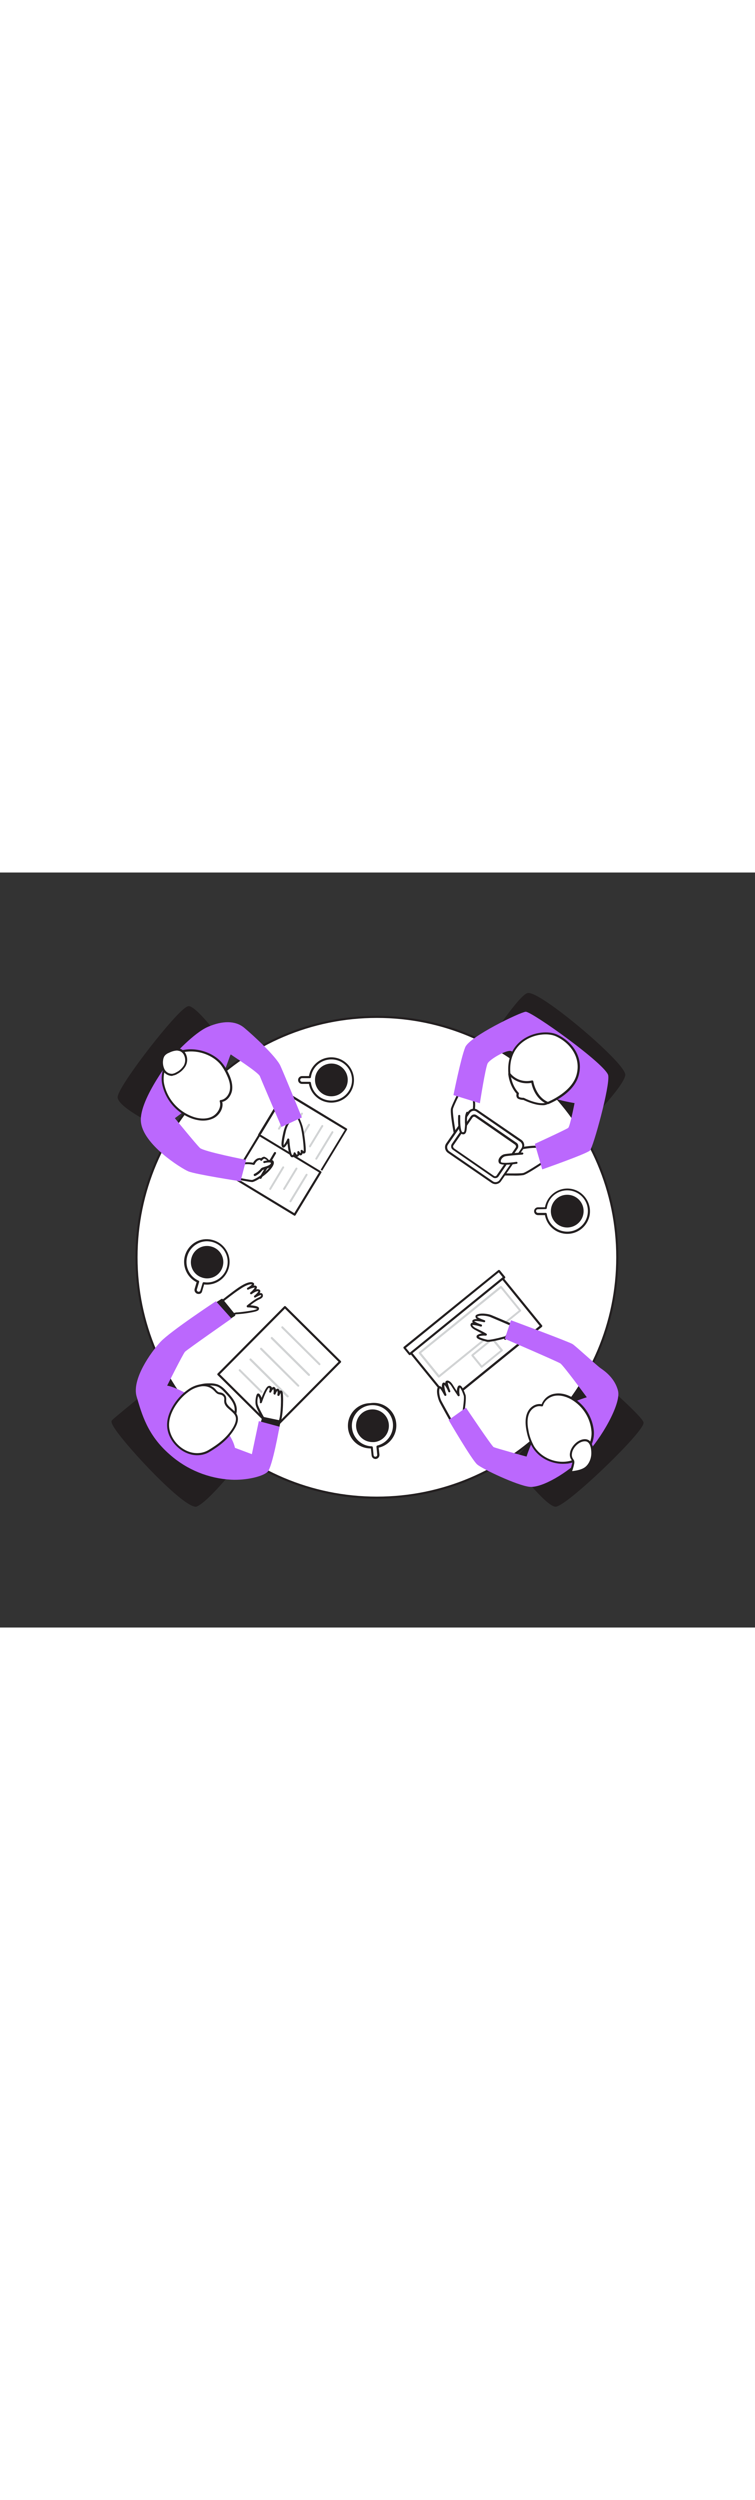 <svg version="1.1" id="Layer_1" xmlns="http://www.w3.org/2000/svg" xmlns:xlink="http://www.w3.org/1999/xlink" x="0px" y="0px" viewBox="0 0 500 500" style="width: 151px;" xml:space="preserve" data-imageid="team-presentation-7-89" imageName="Team Presentation 7" class="illustrations_image">
<rect x="0" y="0" width="500" height="500" fill="#333333" stroke="none"/>
<style type="text/css">
	.st0_team-presentation-7-89{fill:#231F20;}
	.st1_team-presentation-7-89{fill:#FFFFFF;}
	.st2_team-presentation-7-89{fill:#D1D3D4;}
	.st3_team-presentation-7-89{fill:#68E1FD;}
</style>
<g id="Chair_team-presentation-7-89">
	<path class="st0_team-presentation-7-89" d="M143.5,108c0,0-13.5-17.8-18.4-18.8S78.4,142,78.5,148.8s30,20.8,30,20.8L143.5,108z"/>
	<path class="st0_team-presentation-7-89" d="M108.6,170.3c-0.1,0-0.2,0-0.3-0.1c-3.1-1.5-30.3-14.4-30.4-21.4c-0.1-6.4,32.9-49.4,43.7-58.4&#10;&#9;&#9;c2.3-1.9,3.2-2,3.7-1.9c5.1,1,17.4,17.2,18.9,19c0.2,0.2,0.2,0.5,0.1,0.8l-35,61.7C109,170.2,108.8,170.3,108.6,170.3L108.6,170.3z&#10;&#9;&#9; M124.9,89.9c-0.1,0-0.9,0.1-3.4,2.4c-12.3,11.2-42.4,51.3-42.3,56.5s20.4,15.8,29,19.9l34.4-60.7&#10;&#9;&#9;C138.8,102.9,128.7,90.6,124.9,89.9L124.9,89.9L124.9,89.9z"/>
	<path class="st0_team-presentation-7-89" d="M386,168.4c0.7-0.3,26.6-27.1,27.2-34.1S356,77.8,349,80.8s-31.3,41.1-31.3,41.1l67.2,44.4"/>
	<path class="st0_team-presentation-7-89" d="M386,169.1c-0.3,0-0.5-0.2-0.6-0.4c-0.1-0.3,0-0.7,0.3-0.9c1.4-1.1,26.3-27,26.9-33.6&#10;&#9;&#9;c0.4-4.1-24.9-27.9-45.8-43.2c-13.6-9.9-16.8-9.8-17.4-9.6c-5.3,2.2-22.1,27-30.6,40.2l66.7,44c0.3,0.2,0.4,0.6,0.2,1&#10;&#9;&#9;c-0.2,0.3-0.6,0.4-1,0.2l-67.2-44.4c-0.3-0.2-0.4-0.6-0.2-1c0,0,0,0,0,0c1-1.6,24.5-38.3,31.6-41.4c0.9-0.4,3.4-1.5,18.8,9.7&#10;&#9;&#9;c18.7,13.6,46.9,38.9,46.4,44.4c-0.7,7.6-27.4,34.6-27.6,34.7C386.2,169,386.1,169.1,386,169.1L386,169.1z"/>
	<path class="st0_team-presentation-7-89" d="M339.9,390.6c0,0,21.6,28.2,27.9,28.8s59.4-50.2,57.6-55.1s-32.8-31.5-32.8-31.5L339.9,390.6L339.9,390.6z"/>
	<path class="st0_team-presentation-7-89" d="M367.9,420h-0.1c-6.5-0.5-26.2-26.1-28.4-29c-0.2-0.3-0.2-0.6,0-0.9l52.7-57.9c0.3-0.3,0.7-0.3,1-0.1&#10;&#9;&#9;c0,0,0,0,0,0c1.3,1.1,31.1,26.8,33,31.8c0.3,0.7,0.1,2-3,6C412.9,383.4,374.2,420,367.9,420L367.9,420z M340.9,390.6&#10;&#9;&#9;c6.2,8.1,22.2,27.6,27,28h0.1c4.5,0,36.9-29.2,51.5-46.4c5.5-6.4,5.3-7.7,5.3-7.9c-1.4-3.8-23.1-23.1-32-30.8L340.9,390.6&#10;&#9;&#9;L340.9,390.6z"/>
	<path class="st0_team-presentation-7-89" d="M122.8,324c0,0-44.8,35.8-48.1,39.2s48.2,59,55.5,56s26-26.4,26-26.4L122.8,324z"/>
	<path class="st0_team-presentation-7-89" d="M129.6,420c-8.7,0-44.9-38.7-53.5-51.6c-2.2-3.3-2.7-4.9-1.9-5.7c3.3-3.4,46.3-37.8,48.2-39.3&#10;&#9;&#9;c0.2-0.1,0.4-0.2,0.6-0.1c0.2,0.1,0.4,0.2,0.5,0.4l33.3,68.8c0.1,0.2,0.1,0.5-0.1,0.7c-0.8,1-18.9,23.6-26.3,26.6&#10;&#9;&#9;C130.2,420,129.9,420,129.6,420L129.6,420z M122.5,325.1c-5.7,4.5-44.3,35.5-47.4,38.6c-0.7,3,24,31.4,41.6,46.6&#10;&#9;&#9;c10,8.6,12.6,8.5,13.1,8.3c6.5-2.6,23.1-23,25.4-25.9L122.5,325.1z"/>
</g>
<g id="Round_Table_team-presentation-7-89">
	<circle class="st1_team-presentation-7-89" cx="249.6" cy="254.8" r="159.2"/>
	<path class="st0_team-presentation-7-89" d="M249.6,414.7c-88.2,0-159.9-71.7-159.9-159.9S161.4,94.9,249.6,94.9s159.9,71.7,159.9,159.9&#10;&#9;&#9;S337.8,414.7,249.6,414.7z M249.6,96.3c-87.4,0-158.5,71.1-158.5,158.5s71.1,158.5,158.5,158.5s158.5-71.1,158.5-158.5&#10;&#9;&#9;S337,96.3,249.6,96.3L249.6,96.3z"/>
</g>
<g id="Characters_team-presentation-7-89">
	
		<rect x="184.1" y="148.3" transform="matrix(0.518 -0.855 0.855 0.518 -50.467 254.376)" class="st1_team-presentation-7-89" width="33" height="47.4"/>
	<path class="st0_team-presentation-7-89" d="M212.2,199.1c-0.1,0-0.3,0-0.4-0.1l-40.5-24.6c-0.3-0.2-0.5-0.6-0.3-1c0,0,0,0,0,0l17.1-28.2&#10;&#9;&#9;c0.2-0.3,0.6-0.5,1-0.3c0,0,0,0,0,0l40.5,24.6c0.2,0.1,0.3,0.3,0.3,0.4c0,0.2,0,0.4-0.1,0.5l-17.1,28.2c-0.1,0.2-0.3,0.3-0.4,0.3&#10;&#9;&#9;L212.2,199.1L212.2,199.1z M172.7,173.6l39.3,23.8l16.4-27L189,146.6L172.7,173.6z"/>
	
		<rect x="168.2" y="175.9" transform="matrix(0.517 -0.856 0.856 0.517 -81.718 254.447)" class="st1_team-presentation-7-89" width="33.1" height="47.6"/>
	<path class="st0_team-presentation-7-89" d="M195.2,227.3c-0.1,0-0.3,0-0.4-0.1l-40.5-24.6c-0.2-0.1-0.3-0.3-0.3-0.4c0-0.2,0-0.4,0.1-0.5l17.1-28.2&#10;&#9;&#9;c0.1-0.2,0.3-0.3,0.4-0.3c0.2,0,0.4,0,0.5,0.1l40.5,24.6c0.2,0.1,0.3,0.3,0.3,0.4c0,0.2,0,0.4-0.1,0.5l-17.1,28.2&#10;&#9;&#9;C195.6,227.1,195.4,227.3,195.2,227.3L195.2,227.3z M155.6,201.8l39.3,23.8l16.4-27L172,174.8L155.6,201.8z"/>
	<path class="st2_team-presentation-7-89" d="M209.5,190.2c-0.1,0-0.2,0-0.4-0.1c-0.3-0.2-0.4-0.6-0.2-0.9c0,0,0,0,0,0l10.7-17.6c0.2-0.3,0.6-0.4,0.9-0.2&#10;&#9;&#9;c0.3,0.2,0.4,0.6,0.2,0.9c0,0,0,0,0,0l-10.7,17.6C210,190,209.8,190.1,209.5,190.2L209.5,190.2z"/>
	<path class="st2_team-presentation-7-89" d="M205.3,182c-0.1,0-0.2,0-0.4-0.1c-0.3-0.2-0.4-0.6-0.2-0.9c0,0,0,0,0,0l8.2-13.5c0.2-0.3,0.6-0.4,0.9-0.2&#10;&#9;&#9;s0.4,0.6,0.2,0.9l-8.2,13.5C205.7,181.9,205.5,182,205.3,182L205.3,182z"/>
	<path class="st2_team-presentation-7-89" d="M196.1,182c-0.1,0-0.2,0-0.4-0.1c-0.3-0.2-0.4-0.6-0.2-0.9c0,0,0,0,0,0l8.6-14.3c0.2-0.3,0.6-0.4,0.9-0.2&#10;&#9;&#9;c0.3,0.2,0.4,0.6,0.2,0.9c0,0,0,0,0,0l-8.6,14.3C196.5,181.9,196.3,182,196.1,182L196.1,182z"/>
	<path class="st2_team-presentation-7-89" d="M189.3,177.9c-0.1,0-0.2,0-0.4-0.1c-0.3-0.2-0.4-0.6-0.2-0.9c0,0,0,0,0,0l4.3-7.1c0.2-0.3,0.6-0.4,0.9-0.2&#10;&#9;&#9;s0.4,0.6,0.2,0.9l-4.3,7.1C189.8,177.8,189.6,177.9,189.3,177.9L189.3,177.9z"/>
	<path class="st2_team-presentation-7-89" d="M196.3,166.5c-0.1,0-0.2,0-0.4-0.1c-0.3-0.2-0.4-0.6-0.2-0.9c0,0,0,0,0,0l3.7-6.2c0.2-0.3,0.6-0.4,0.9-0.2&#10;&#9;&#9;c0.3,0.2,0.4,0.6,0.2,0.9c0,0,0,0,0,0l-3.7,6.2C196.7,166.3,196.5,166.5,196.3,166.5L196.3,166.5z"/>
	<path class="st2_team-presentation-7-89" d="M184.8,170.3c-0.1,0-0.2,0-0.4-0.1c-0.3-0.2-0.4-0.6-0.2-0.9c0,0,0,0,0,0l8.5-14c0.2-0.3,0.6-0.4,0.9-0.2&#10;&#9;&#9;c0.3,0.2,0.4,0.6,0.2,0.9c0,0,0,0,0,0l-8.5,14C185.2,170.1,185,170.3,184.8,170.3L184.8,170.3z"/>
	<path class="st2_team-presentation-7-89" d="M192.4,218.4c-0.1,0-0.2,0-0.4-0.1c-0.3-0.2-0.4-0.6-0.2-0.9c0,0,0,0,0,0l10.7-17.6c0.2-0.3,0.6-0.4,0.9-0.2&#10;&#9;&#9;c0.3,0.2,0.4,0.6,0.2,0.9c0,0,0,0,0,0L193,218C192.9,218.2,192.7,218.3,192.4,218.4L192.4,218.4z"/>
	<path class="st2_team-presentation-7-89" d="M188.2,210.2c-0.1,0-0.2,0-0.4-0.1c-0.3-0.2-0.4-0.6-0.2-0.9c0,0,0,0,0,0l8.2-13.5c0.2-0.3,0.6-0.4,0.9-0.2&#10;&#9;&#9;c0.3,0.2,0.4,0.6,0.2,0.9c0,0,0,0,0,0l-8.2,13.5C188.6,210.1,188.4,210.2,188.2,210.2L188.2,210.2z"/>
	<path class="st2_team-presentation-7-89" d="M179,210.2c-0.1,0-0.2,0-0.4-0.1c-0.3-0.2-0.4-0.6-0.2-0.9c0,0,0,0,0,0l8.6-14.3c0.2-0.3,0.6-0.4,0.9-0.2&#10;&#9;&#9;c0.3,0.2,0.4,0.6,0.2,0.9c0,0,0,0,0,0l-8.6,14.3C179.4,210.1,179.2,210.2,179,210.2L179,210.2z"/>
	
		<rect x="260.6" y="288.6" transform="matrix(0.776 -0.63 0.63 0.776 -116.352 254.787)" class="st1_team-presentation-7-89" width="80.6" height="5.5"/>
	<path class="st0_team-presentation-7-89" d="M271.3,319.6L271.3,319.6c-0.3,0-0.4-0.1-0.5-0.2l-3.5-4.3c-0.2-0.3-0.2-0.8,0.1-1c0,0,0,0,0,0l62.6-50.8&#10;&#9;&#9;c0.3-0.2,0.7-0.2,1,0.1c0,0,0,0,0,0l3.5,4.3c0.1,0.1,0.2,0.3,0.1,0.5c0,0.2-0.1,0.4-0.2,0.5l-62.6,50.8&#10;&#9;&#9;C271.6,319.6,271.5,319.6,271.3,319.6L271.3,319.6z M268.8,314.8l2.6,3.2l61.5-50l-2.6-3.2L268.8,314.8z"/>
	
		<rect x="276.2" y="289" transform="matrix(0.776 -0.63 0.63 0.776 -124.355 267.893)" class="st1_team-presentation-7-89" width="78.2" height="40.4"/>
	<path class="st0_team-presentation-7-89" d="M297.7,350.3L297.7,350.3c-0.3,0-0.4-0.1-0.5-0.2l-25.5-31.4c-0.2-0.3-0.2-0.8,0.1-1c0,0,0,0,0,0l60.7-49.3&#10;&#9;&#9;c0.3-0.2,0.8-0.2,1,0.1c0,0,0,0,0,0l25.5,31.4c0.1,0.1,0.2,0.3,0.1,0.5c0,0.2-0.1,0.4-0.2,0.5l-60.7,49.3&#10;&#9;&#9;C298.1,350.2,297.9,350.3,297.7,350.3L297.7,350.3z M273.2,318.3l24.6,30.3l59.6-48.4l-24.6-30.3L273.2,318.3z"/>
	<path class="st2_team-presentation-7-89" d="M290.6,334.5c-0.2,0-0.4-0.1-0.5-0.2l-12.7-15.7c-0.1-0.1-0.2-0.3-0.1-0.5c0-0.2,0.1-0.3,0.2-0.5l53.8-43.7&#10;&#9;&#9;c0.1-0.1,0.3-0.2,0.5-0.1c0.2,0,0.3,0.1,0.5,0.2l12.7,15.7c0.2,0.3,0.2,0.7-0.1,0.9l-53.8,43.7&#10;&#9;&#9;C290.9,334.4,290.8,334.5,290.6,334.5L290.6,334.5z M278.9,318.2l11.9,14.6l52.8-42.8l-11.9-14.6L278.9,318.2L278.9,318.2z"/>
	<path class="st2_team-presentation-7-89" d="M319,328c-0.2,0-0.4-0.1-0.5-0.2l-6.2-7.6c-0.1-0.1-0.2-0.3-0.1-0.5c0-0.2,0.1-0.3,0.2-0.5l13.4-10.9&#10;&#9;&#9;c0.3-0.2,0.7-0.2,0.9,0.1l6.2,7.6c0.2,0.3,0.2,0.7-0.1,0.9l-13.4,10.9C319.3,327.9,319.1,328,319,328L319,328z M313.7,319.8&#10;&#9;&#9;l5.4,6.6l12.3-10l-5.4-6.6L313.7,319.8z"/>
	<path class="st1_team-presentation-7-89" d="M306.6,358.7c0,0,1.8-10.3,1-12.5s-2.5-6.9-3.7-5.6s-0.4,5.5-0.4,5.5s-2.1-3.1-4.1-6.3s-3.8-3.2-3.9-2.1&#10;&#9;&#9;s1.7,5.7,1.7,5.7s-2.7-6.4-3.7-4.8s1,7.2,1,7.2s-3-6.9-4.1-4.5s0.2,7.2,1.1,8.9s7.9,14.4,7.9,14.4l8.2-6.4"/>
	<path class="st0_team-presentation-7-89" d="M299.5,365.3h-0.1c-0.2,0-0.4-0.2-0.5-0.4c-0.3-0.5-7.1-12.7-7.9-14.4s-2.4-6.9-1.1-9.5&#10;&#9;&#9;c0.2-0.5,0.7-0.9,1.2-0.9c0.6,0.1,1.2,0.5,1.6,1c-0.2-1-0.1-1.9,0.3-2.8c0.2-0.4,0.6-0.6,1.1-0.5c0.3,0,0.6,0.2,0.8,0.4&#10;&#9;&#9;c0-0.1,0-0.3,0-0.4c0-0.6,0.4-1.1,1-1.3c1.2-0.3,2.8,0.8,4.1,3c0.9,1.5,1.8,2.9,2.6,4c-0.1-1.2,0.2-2.4,0.8-3.4&#10;&#9;&#9;c0.3-0.3,0.7-0.5,1.2-0.4c0.5,0.1,1.6,0.3,3.7,6.3c0.6,1.9-0.3,8.6-0.8,11.5c0.4-0.1,0.8,0.2,0.8,0.5c0.1,0.3,0,0.5-0.2,0.7&#10;&#9;&#9;l-8.2,6.4C299.7,365.2,299.6,365.3,299.5,365.3L299.5,365.3z M291.2,341.6L291.2,341.6c-0.9,2,0.1,6.5,1.1,8.3&#10;&#9;&#9;c0.7,1.4,6,10.9,7.5,13.6l6.2-4.9c0,0,0-0.1,0-0.1c0.7-3.9,1.6-10.7,1.1-12.1c-1.4-4.1-2.3-5.1-2.5-5.3c-0.6,0.8-0.5,3.3-0.2,4.9&#10;&#9;&#9;c0.1,0.3-0.1,0.6-0.4,0.8c-0.3,0.1-0.7,0-0.8-0.2c0,0-2.1-3.1-4.1-6.3c-1.4-2.3-2.5-2.5-2.6-2.4c0.4,1.9,1,3.7,1.7,5.4&#10;&#9;&#9;c0.1,0.4,0,0.8-0.4,0.9c-0.4,0.1-0.8,0-0.9-0.4c-0.6-1.6-1.5-3.1-2.5-4.5c-0.4,1,0.3,4,1.2,6.4c0.1,0.4-0.1,0.8-0.5,0.9&#10;&#9;&#9;c-0.3,0.1-0.6-0.1-0.8-0.3C293,343.9,291.8,341.8,291.2,341.6L291.2,341.6z"/>
	<path class="st1_team-presentation-7-89" d="M334.7,307.8c0,0-10.1,2.8-12.3,2.3s-7.1-1.8-6-3.1s5.5-1,5.5-1s-3.3-1.8-6.7-3.4s-3.5-3.5-2.5-3.7&#10;&#9;&#9;s5.9,1.2,5.9,1.2s-6.6-2-5.1-3.2s7.2,0.3,7.2,0.3s-7.1-2.3-4.9-3.7s7.2-0.5,9,0.2s15.1,6.4,15.1,6.4l-5.5,8.8"/>
	<path class="st0_team-presentation-7-89" d="M323.1,310.8c-0.3,0-0.6,0-0.9-0.1c-6.1-1.5-6.5-2.5-6.6-3c-0.1-0.4,0-0.9,0.3-1.2c0.9-0.7,2.1-1.2,3.3-1.2&#10;&#9;&#9;c-1.2-0.6-2.7-1.4-4.2-2.2c-2.3-1.1-3.6-2.6-3.4-3.8c0.1-0.6,0.6-1.1,1.2-1.2c0.1,0,0.3,0,0.4,0c-0.2-0.2-0.4-0.5-0.4-0.7&#10;&#9;&#9;c-0.1-0.4,0.1-0.9,0.4-1.1c0.8-0.5,1.8-0.7,2.8-0.6c-0.6-0.3-1-0.8-1.1-1.5c-0.1-0.6,0.2-1.1,0.7-1.3c2.5-1.5,7.8-0.6,9.6,0.1&#10;&#9;&#9;s14.6,6.2,15.1,6.4c0.3,0.2,0.5,0.6,0.4,0.9c0,0,0,0.1,0,0.1l-5.5,8.8c-0.2,0.3-0.6,0.4-1,0.2c0,0,0,0,0,0&#10;&#9;&#9;c-0.2-0.1-0.4-0.4-0.3-0.7C331.1,309.5,325.6,310.8,323.1,310.8L323.1,310.8z M317,307.4c0.2,0.2,1.3,1,5.6,2&#10;&#9;&#9;c1.5,0.4,8.1-1.2,11.9-2.3h0.1l4.2-6.7c-2.8-1.2-12.8-5.5-14.3-6.1c-1.9-0.7-6.5-1.4-8.4-0.2c0,0-0.1,0.1-0.1,0.1&#10;&#9;&#9;c0.2,0.4,2.5,1.5,4.9,2.3c0.4,0.1,0.5,0.5,0.4,0.9c-0.1,0.3-0.5,0.5-0.8,0.4c-2.5-0.6-5.5-1-6.5-0.6c1.5,0.9,3.1,1.6,4.7,2.1&#10;&#9;&#9;c0.4,0.1,0.6,0.5,0.5,0.9c-0.1,0.4-0.5,0.6-0.9,0.5c-1.8-0.6-3.7-1-5.5-1.1c0,0.1,0.3,1.2,2.6,2.3c3.4,1.6,6.7,3.4,6.7,3.5&#10;&#9;&#9;c0.3,0.2,0.4,0.5,0.3,0.8c-0.1,0.3-0.4,0.5-0.7,0.5C320.3,306.6,317.8,306.7,317,307.4L317,307.4z"/>
	<path class="st3_team-presentation-7-89 targetColor" d="M355,371.8c-2.5,4.8-4.6,9.8-6.3,15c0,0-20.5-5.6-21.8-6.3s-18.3-26.1-18.3-26.1l-11.5,8.2&#10;&#9;&#9;c0,0,15.3,26.3,18.9,29.4s26.3,13.8,34.5,14.8s25.3-9.1,36.5-20.4s24.4-34.6,22.3-43.1s-8.9-13.2-11.5-15s-16.3-14.5-18.6-16&#10;&#9;&#9;s-40.8-15.8-40.8-15.8l-4.1,12.3c0,0,34.8,15,36.8,16.3s17.5,22.4,17.5,22.4s-12.1,3.7-18,7.9S355,371.8,355,371.8L355,371.8z" style="fill: rgb(187, 104, 253);"/>
	<path class="st1_team-presentation-7-89" d="M392.5,370.1c-0.7-8.9-5.7-17-13.4-21.6c-3.4-2-7.4-3.3-11.4-2.7s-7.6,3.3-8.7,7.1c-2.1-0.6-4.5-0.2-6.2,1.2&#10;&#9;&#9;c-4.7,3.5-4.5,10.4-3.5,15.5c0.7,3.7,1.9,7.2,3.7,10.4c4.5,7.7,14,11.8,22.8,10.6C385.6,389.4,393.2,379.9,392.5,370.1L392.5,370.1&#10;&#9;&#9;z"/>
	<path class="st0_team-presentation-7-89" d="M372.8,391.6c-8.2,0-16.3-4.3-20.3-11.2c-1.9-3.3-3.1-6.9-3.8-10.6c-1.1-5.4-1.3-12.5,3.8-16.2&#10;&#9;&#9;c1.8-1.3,4-1.9,6.2-1.5c1.5-3.8,4.9-6.5,9-7c4.7-0.7,9,1.1,11.8,2.8c7.9,4.7,13,13,13.8,22.1l0,0c0.7,10.2-7.2,20-17.2,21.4&#10;&#9;&#9;C374.9,391.5,373.8,391.6,372.8,391.6L372.8,391.6z M357.2,353.4c-1.4,0-2.8,0.5-4,1.4c-4.5,3.3-4.2,9.9-3.2,14.8&#10;&#9;&#9;c0.6,3.6,1.9,7,3.6,10.2c4.3,7.2,13.3,11.5,22.1,10.2c9.4-1.3,16.7-10.4,16-19.9l0,0c-0.7-8.7-5.6-16.5-13.1-21&#10;&#9;&#9;c-2.6-1.5-6.6-3.2-10.9-2.6c-3.9,0.6-7.2,3.3-8.1,6.6c-0.1,0.2-0.2,0.3-0.4,0.4c-0.2,0.1-0.4,0.1-0.6,0&#10;&#9;&#9;C358.3,353.5,357.7,353.4,357.2,353.4L357.2,353.4z"/>
	<path class="st1_team-presentation-7-89" d="M378.1,384.4c-0.2,1.2-0.1,2.5,0.5,3.7c0.4,0.5,0.7,1.1,1,1.7c0.1,0.6,0.1,1.2-0.1,1.7c-0.3,1.5-0.8,3-1.3,4.5&#10;&#9;&#9;c-0.1,0.2-0.1,0.4-0.1,0.6c0.1,0.4,0.7,0.4,1.2,0.4c2.9-0.4,6-0.9,8.3-2.7c3-2.2,4.5-6.3,4.6-9.9c0-3-0.7-8.1-4.4-8.5&#10;&#9;&#9;C383.5,375.6,378.8,380.3,378.1,384.4L378.1,384.4z"/>
	<path class="st0_team-presentation-7-89" d="M379,397.8c-0.6,0.1-1.2-0.3-1.5-0.9c-0.1-0.4-0.1-0.8,0.1-1.1c0.5-1.4,0.9-2.9,1.3-4.4&#10;&#9;&#9;c0.1-0.5,0.2-0.9,0.1-1.4c-0.1-0.3-0.3-0.7-0.5-1c-0.1-0.2-0.3-0.4-0.4-0.6c-0.7-1.3-0.9-2.7-0.6-4.1c0.7-4.5,5.7-9.5,10.5-9&#10;&#9;&#9;c3.8,0.4,5.1,5,5,9.2s-2,8.3-4.9,10.5c-2.6,1.9-5.9,2.4-8.6,2.8C379.3,397.8,379.2,397.8,379,397.8L379,397.8z M378.9,396.4&#10;&#9;&#9;c0.1,0,0.3,0,0.4,0c2.7-0.4,5.7-0.9,8-2.5c2.6-1.9,4.3-5.6,4.3-9.4c0-0.8,0-7.4-3.8-7.8c-4.1-0.4-8.5,4.1-9,7.9l0,0&#10;&#9;&#9;c-0.2,1.1-0.1,2.2,0.4,3.2c0.1,0.2,0.2,0.3,0.3,0.5c0.3,0.4,0.6,0.9,0.8,1.4c0.1,0.7,0.1,1.4-0.1,2.1&#10;&#9;&#9;C379.9,393.3,379.5,394.8,378.9,396.4C378.9,396.4,378.9,396.4,378.9,396.4L378.9,396.4z M378.1,384.4L378.1,384.4z"/>
	<path class="st1_team-presentation-7-89" d="M359.9,191.8c0,0-10.9,7.3-13.3,7.9s-15,0.2-15,0.2l11.9-16.9c0,0,8.4-1.8,12.7-1.3S359.9,191.8,359.9,191.8&#10;&#9;&#9;L359.9,191.8z"/>
	<path class="st0_team-presentation-7-89" d="M339.9,200.7c-3.9,0-8-0.1-8.3-0.1c-0.3,0-0.5-0.2-0.6-0.4c-0.1-0.2-0.1-0.5,0-0.7l11.9-16.9&#10;&#9;&#9;c0.1-0.1,0.3-0.2,0.4-0.3c0.4-0.1,8.5-1.8,12.9-1.3c5,0.5,4.3,10.4,4.2,10.9c0,0.2-0.1,0.4-0.3,0.5c-1.1,0.8-11,7.4-13.5,8&#10;&#9;&#9;C344.5,200.7,342.2,200.8,339.9,200.7L339.9,200.7z M333,199.2c4.1,0.1,11.8,0.2,13.5-0.2s9.6-5.5,12.8-7.6c0.1-2.7-0.1-8.7-3-9&#10;&#9;&#9;c-3.8-0.4-10.8,0.9-12.2,1.2L333,199.2L333,199.2z M359.9,191.8L359.9,191.8z"/>
	<path class="st1_team-presentation-7-89" d="M313.6,150.1c0.4,1.9,0.5,3.9,0.3,5.8c-0.3,1.9,1.1,8.8,1.1,8.8l-13.3,11.1c0,0-3.3-16.7-2.5-19.6&#10;&#9;&#9;s5.6-12.1,5.6-12.1L313.6,150.1z"/>
	<path class="st0_team-presentation-7-89" d="M301.8,176.5c-0.1,0-0.2,0-0.2,0c-0.2-0.1-0.4-0.3-0.5-0.5c-0.3-1.7-3.3-17-2.4-19.9s5.5-11.9,5.6-12.3&#10;&#9;&#9;c0.1-0.2,0.3-0.3,0.5-0.4c0.2,0,0.4,0,0.6,0.1l8.7,6c0.1,0.1,0.2,0.2,0.2,0.3c0.4,2.1,0.5,4.2,0.3,6.2c-0.2,1.5,0.7,6.7,1.1,8.6&#10;&#9;&#9;c0,0.3,0,0.5-0.2,0.7l-13.3,11C302.1,176.4,301.9,176.4,301.8,176.5L301.8,176.5z M305.2,145.1c-1.1,2.2-4.5,9-5.2,11.3&#10;&#9;&#9;c-0.5,1.9,1,11.4,2.2,18.1l12-10c-0.3-1.6-1.3-6.9-1-8.7c0.2-1.8,0.1-3.6-0.2-5.3L305.2,145.1L305.2,145.1z"/>
	<path class="st3_team-presentation-7-89 targetColor" d="M402.8,134.4c1.2,7.1-9.9,47.5-12.1,49.7s-31.6,12.5-31.6,12.5l-4.9-16.9c0,0,20.9-9.6,22.1-10.6&#10;&#9;&#9;s4.2-16.4,4.2-16.4s-18.5-2.8-25.5-8.7s-13.2-25-16.6-25.8s-13.9,5.5-15.4,8.1s-5.2,26.5-5.2,26.5l-17.5-5.4c0,0,4.9-24.6,7.8-31.7&#10;&#9;&#9;s36.2-23.1,40-23.5S401.6,127.3,402.8,134.4L402.8,134.4z" style="fill: rgb(187, 104, 253);"/>
	<path class="st1_team-presentation-7-89" d="M337.4,133.3c0,0,0.5,7.6,5.6,13c0,0-0.9,2.4,0.9,3.1c1,0.4,2,0.6,3,0.5c0,0,10.6,5.4,16,2.8&#10;&#9;&#9;s-2-24.3-11.3-24.1S337.4,133.3,337.4,133.3L337.4,133.3z"/>
	<path class="st0_team-presentation-7-89" d="M359.1,154.1c-5.2,0-11.4-3-12.5-3.5c-1.1,0-2.1-0.2-3.1-0.6c-1.6-0.6-1.7-2.4-1.4-3.5&#10;&#9;&#9;c-4.9-5.5-5.5-12.8-5.5-13.1c0-0.2,0.1-0.4,0.2-0.6c0.2-0.2,5.1-4.6,14.6-4.9c6.4-0.2,11.6,9.1,13.2,15.6c1.2,5,0.6,8.6-1.6,9.7&#10;&#9;&#9;C361.8,153.9,360.5,154.2,359.1,154.1L359.1,154.1z M346.8,149.2c0.1,0,0.2,0,0.3,0.1c0.1,0.1,10.3,5.3,15.4,2.8&#10;&#9;&#9;c1.5-0.8,1.9-4,0.8-8.1c-1.7-7-6.7-14.6-11.7-14.6h-0.1c-7.8,0.2-12.3,3.4-13.4,4.3c0.2,1.5,1.1,7.7,5.4,12.2&#10;&#9;&#9;c0.2,0.2,0.2,0.5,0.1,0.7c0,0.1-0.6,1.8,0.5,2.2C344.9,149.1,345.8,149.2,346.8,149.2L346.8,149.2L346.8,149.2z"/>
	<path class="st1_team-presentation-7-89" d="M337.4,133.3c3.6,4.5,9.5,6.5,15.1,5.1c0,0,1.5,10.6,10.3,14.3c0,0,16.4-6.3,19.7-18.4s-4.7-22.2-14.1-26.4&#10;&#9;&#9;S335.2,109.2,337.4,133.3L337.4,133.3z"/>
	<path class="st0_team-presentation-7-89" d="M362.8,153.4c-0.1,0-0.2,0-0.3,0c-7.9-3.3-10.1-11.5-10.6-14.1c-5.7,1.1-11.5-1-15.1-5.5&#10;&#9;&#9;c-0.1-0.1-0.1-0.2-0.1-0.4c-1.1-12.4,4.5-19.2,9.4-22.7c7.6-5.4,17.3-5.8,22.6-3.5c9.5,4.2,18.1,14.5,14.5,27.3&#10;&#9;&#9;c-3.4,12.4-19.5,18.6-20.1,18.9C363,153.4,362.9,153.4,362.8,153.4L362.8,153.4z M352.5,137.7c0.4,0,0.6,0.3,0.7,0.6&#10;&#9;&#9;c0,0.1,1.5,10,9.6,13.6c2.1-0.9,16-7,19-17.9c3.3-11.9-4.8-21.6-13.8-25.6c-5-2.2-14.3-1.6-21.2,3.4c-4.6,3.3-9.8,9.6-8.8,21.2&#10;&#9;&#9;c3.4,4.2,9,6,14.3,4.7L352.5,137.7z"/>
	<path class="st1_team-presentation-7-89" d="M295.5,180.7l15.7-22.8c0.9-1.3,2.6-1.6,3.8-0.7l30.7,21.1c1.3,0.9,1.6,2.6,0.7,3.8l-15.7,22.8&#10;&#9;&#9;c-0.9,1.3-2.6,1.6-3.8,0.7l-30.7-21.1C295,183.6,294.7,181.9,295.5,180.7z"/>
	<path class="st0_team-presentation-7-89" d="M328.2,206.4c-0.9,0-1.8-0.3-2.6-0.8l-28.9-19.9c-2.1-1.4-2.6-4.3-1.2-6.3l14.5-21c1.4-2.1,4.3-2.6,6.3-1.2&#10;&#9;&#9;l28.9,19.8c2.1,1.4,2.6,4.2,1.2,6.3c0,0,0,0,0,0l-14.5,21C331.1,205.6,329.7,206.3,328.2,206.4L328.2,206.4z M313.8,157.8&#10;&#9;&#9;c-1,0-2,0.5-2.6,1.4l-14.5,21c-1,1.4-0.6,3.4,0.8,4.4l28.9,19.9c1.4,1,3.4,0.6,4.4-0.8l14.5-21c1-1.4,0.6-3.4-0.8-4.4l-28.9-19.9&#10;&#9;&#9;C315,158,314.4,157.8,313.8,157.8z"/>
	<path class="st1_team-presentation-7-89" d="M299.4,180.7l13.3-19.3c0.5-0.7,1.4-0.8,2-0.4l27.5,18.9c0.7,0.5,0.8,1.4,0.4,2l-13.3,19.3&#10;&#9;&#9;c-0.5,0.7-1.4,0.8-2,0.4l-27.5-18.9C299.1,182.3,298.9,181.4,299.4,180.7z"/>
	<path class="st0_team-presentation-7-89" d="M327.9,202.4c-0.6,0-1.1-0.2-1.5-0.5l-26.5-18.3c-0.6-0.4-1-1-1.1-1.8c-0.1-0.7,0-1.4,0.4-2l12.6-18.4&#10;&#9;&#9;c0.9-1.2,2.5-1.6,3.8-0.7l0,0l26.5,18.3c0.6,0.4,1,1,1.1,1.8c0.1,0.7,0,1.4-0.4,2l-12.6,18.4C329.7,202,328.8,202.4,327.9,202.4z&#10;&#9;&#9; M314,161.7c-0.4,0-0.8,0.2-1.1,0.6l-12.6,18.4c-0.2,0.3-0.3,0.7-0.2,1c0.1,0.3,0.3,0.7,0.5,0.9l26.5,18.3c0.6,0.4,1.4,0.3,1.8-0.3&#10;&#9;&#9;c0,0,0,0,0,0l12.6-18.4c0.2-0.3,0.3-0.7,0.2-1c-0.1-0.3-0.3-0.7-0.5-0.9L314.8,162C314.5,161.8,314.3,161.8,314,161.7L314,161.7z"/>
	<path class="st1_team-presentation-7-89" d="M341.9,192.2c0,0-9.8,1.6-10.8-0.1s1-4.3,2.9-4.8s11.8-1.2,11.8-1.2"/>
	<path class="st0_team-presentation-7-89" d="M334.9,193.5c-2.1,0-3.9-0.3-4.4-1.1c-0.5-0.8-0.5-1.8-0.2-2.6c0.6-1.5,1.9-2.7,3.5-3.2&#10;&#9;&#9;c1.9-0.5,11.6-1.2,12-1.2c0.4,0,0.7,0.3,0.8,0.6s-0.3,0.7-0.6,0.8c-2.8,0.2-10.2,0.8-11.7,1.2c-1.1,0.4-2.1,1.3-2.5,2.4&#10;&#9;&#9;c-0.2,0.4-0.2,0.9,0,1.4c0.5,0.7,5.2,0.6,10.1-0.2c0.4-0.1,0.8,0.2,0.8,0.5c0.1,0.4-0.2,0.8-0.5,0.8c0,0-0.1,0-0.1,0&#10;&#9;&#9;C339.7,193.3,337.3,193.5,334.9,193.5L334.9,193.5z"/>
	<path class="st1_team-presentation-7-89" d="M304.1,161c0,0.2-0.5,10.6,1.9,11.5s2.3-1.8,2.6-4.2s-0.5-6.4,0.9-9.3"/>
	<path class="st0_team-presentation-7-89" d="M306.8,173.4c-0.3,0-0.7-0.1-1-0.2c-2.3-0.8-2.6-7-2.4-12c0-0.4,0.3-0.7,0.7-0.7l0,0c0.4,0,0.7,0.3,0.7,0.6&#10;&#9;&#9;c0,0,0,0,0,0v0.1c-0.2,6.6,0.5,10.4,1.4,10.7c0.3,0.1,0.6,0.1,0.9,0c0.5-0.3,0.6-1.5,0.7-2.6c0-0.3,0.1-0.7,0.1-1&#10;&#9;&#9;c0.1-0.9,0.1-1.8,0-2.7c0-2.2-0.1-4.8,0.9-6.8c0.2-0.4,0.6-0.5,0.9-0.3s0.5,0.6,0.3,0.9c-0.8,1.8-0.8,4.1-0.7,6.2&#10;&#9;&#9;c0,1,0,1.9-0.1,2.9c0,0.3-0.1,0.6-0.1,0.9c-0.2,1.6-0.3,3-1.3,3.7C307.5,173.3,307.2,173.4,306.8,173.4L306.8,173.4z"/>
	
		<rect x="153.6" y="302.4" transform="matrix(0.704 -0.71 0.71 0.704 -178.272 228.321)" class="st1_team-presentation-7-89" width="62.7" height="51.4"/>
	<path class="st0_team-presentation-7-89" d="M181.1,369.2c-0.2,0-0.4-0.1-0.5-0.2l-36.5-36.2c-0.1-0.1-0.2-0.3-0.2-0.5c0-0.2,0.1-0.4,0.2-0.5l44.1-44.5&#10;&#9;&#9;c0.3-0.3,0.7-0.3,1,0c0,0,0,0,0,0l36.5,36.2c0.1,0.1,0.2,0.3,0.2,0.5c0,0.2-0.1,0.4-0.2,0.5L181.6,369&#10;&#9;&#9;C181.4,369.1,181.3,369.2,181.1,369.2L181.1,369.2z M145.6,332.3l35.5,35.2l43.1-43.5l-35.5-35.2L145.6,332.3L145.6,332.3z"/>
	<path class="st2_team-presentation-7-89" d="M211.6,326.3c-0.2,0-0.3-0.1-0.5-0.2l-24.6-24.4c-0.3-0.3-0.3-0.7,0-1c0.3-0.3,0.7-0.3,0.9,0l24.6,24.4&#10;&#9;&#9;c0.3,0.3,0.3,0.7,0,1C212,326.2,211.8,326.3,211.6,326.3L211.6,326.3z"/>
	<path class="st2_team-presentation-7-89" d="M204.6,333.4c-0.2,0-0.3-0.1-0.5-0.2l-24.6-24.4c-0.3-0.3-0.3-0.7,0-1c0.2-0.3,0.7-0.3,0.9-0.1&#10;&#9;&#9;c0,0,0,0,0.1,0.1l24.6,24.4c0.3,0.3,0.3,0.7,0,1C205,333.4,204.8,333.4,204.6,333.4L204.6,333.4z"/>
	<path class="st2_team-presentation-7-89" d="M197.5,340.5c-0.2,0-0.3-0.1-0.5-0.2l-24.6-24.4c-0.3-0.3-0.3-0.7,0-1c0.3-0.3,0.7-0.3,1,0l24.6,24.5&#10;&#9;&#9;c0.3,0.3,0.3,0.7,0,1C197.9,340.5,197.7,340.5,197.5,340.5L197.5,340.5z"/>
	<path class="st2_team-presentation-7-89" d="M190.5,347.6c-0.2,0-0.3-0.1-0.5-0.2L165.4,323c-0.3-0.3-0.3-0.7,0-1s0.7-0.3,1,0l0,0l24.6,24.4&#10;&#9;&#9;c0.3,0.3,0.3,0.7,0,1C190.9,347.6,190.7,347.6,190.5,347.6L190.5,347.6z"/>
	<path class="st2_team-presentation-7-89" d="M173.2,344.6c-0.2,0-0.3-0.1-0.5-0.2l-14.4-14.3c-0.3-0.3-0.3-0.7,0-1c0.3-0.3,0.7-0.3,0.9,0l14.4,14.3&#10;&#9;&#9;c0.3,0.3,0.3,0.7,0,1C173.6,344.5,173.4,344.6,173.2,344.6L173.2,344.6z"/>
	<path class="st1_team-presentation-7-89" d="M130.6,341.1c1.9-2,5-2.2,7.8-2.2c1.8-0.1,3.7,0.1,5.5,0.6c2.4,0.9,4.2,2.8,6,4.7c2.9,3.2,6,6.7,6.2,11&#10;&#9;&#9;c0.4,5.6-4.7,10.6-10.3,11.5s-11.2-1.5-15.7-5c-2.3-1.9-4.5-4.2-5-7.1c-0.4-3,0.6-6,2.6-8.2c2-2.2,4.3-4.1,6.9-5.6"/>
	<path class="st0_team-presentation-7-89" d="M143.4,367.7c-6,0-11-3.3-13.7-5.4c-3.1-2.5-4.8-4.9-5.3-7.6c-0.4-3.2,0.6-6.4,2.7-8.8c2-2.3,4.4-4.2,7-5.8&#10;&#9;&#9;c0.3-0.2,0.8-0.2,1,0.2c0,0,0,0,0,0c0.2,0.3,0.2,0.7-0.1,1c0,0,0,0-0.1,0c-2.5,1.5-4.8,3.4-6.7,5.5c-1.9,2.1-2.8,4.9-2.4,7.7&#10;&#9;&#9;c0.4,2.3,2,4.5,4.8,6.7s8.6,5.9,15.1,4.9c5-0.8,10-5.3,9.7-10.8c-0.2-3.9-3-7.2-6.1-10.5c-1.6-1.7-3.4-3.7-5.7-4.5&#10;&#9;&#9;c-1.7-0.5-3.5-0.7-5.2-0.6c-2.8,0-5.6,0.1-7.3,2c-0.2,0.3-0.6,0.4-1,0.2c-0.3-0.2-0.4-0.6-0.2-1c0-0.1,0.1-0.1,0.2-0.2&#10;&#9;&#9;c2.1-2.2,5.4-2.4,8.3-2.4c1.9-0.1,3.9,0.1,5.7,0.7c2.6,1,4.6,3,6.3,4.9c3.2,3.5,6.2,7,6.4,11.4c0.4,6.2-5.3,11.4-10.9,12.2&#10;&#9;&#9;C145.1,367.6,144.3,367.7,143.4,367.7L143.4,367.7z"/>
	<path class="st1_team-presentation-7-89" d="M154.4,292.7c0.8-0.3,1.6-0.6,2.5-0.8c1-0.1,5.1-0.5,8.7-1.1s5.9-1.2,5.3-2.3s-6.9-1.3-6.9-1.3s5-4,6.8-4.8&#10;&#9;&#9;s2.8-1.4,2.7-2.3s-0.2-1.9-4.7,0.7c0,0,4.3-3.4,2.6-4.1s-5.1,1.9-5.1,1.9s3.9-3.3,3.2-4.2s-5.2,1.1-5.2,1.1s4.4-2.4,3.3-3.3&#10;&#9;&#9;s-4.7,0.1-9.1,3.2s-11.6,8.8-11.6,8.8L154.4,292.7L154.4,292.7z"/>
	<path class="st0_team-presentation-7-89" d="M154.4,293.4c-0.2,0-0.4-0.1-0.5-0.2l-7.7-8.5c-0.1-0.1-0.2-0.3-0.2-0.5c0-0.2,0.1-0.4,0.3-0.5&#10;&#9;&#9;c0.1-0.1,7.2-5.8,11.6-8.8c4.7-3.2,8.4-4.4,10-3.1c0.3,0.2,0.5,0.6,0.4,1c0,0.3-0.2,0.6-0.4,0.8c0.7-0.2,1.5-0.1,2,0.4&#10;&#9;&#9;c0.4,0.5,0.3,1.2-0.3,2.1c0.6-0.2,1.3-0.2,1.9,0c0.5,0.1,0.8,0.5,0.9,1c0,0.5-0.1,1.1-0.5,1.5c0.5-0.2,1-0.1,1.4,0&#10;&#9;&#9;c0.5,0.3,0.8,0.8,0.8,1.4c0.2,1.5-1.4,2.3-3.1,3c-1.8,1-3.6,2.2-5.2,3.6c2.6,0.2,5.1,0.6,5.6,1.6c0.2,0.4,0.2,0.8,0,1.2&#10;&#9;&#9;c-0.4,0.9-1.9,1.4-5.9,2.1c-3.1,0.6-6.7,0.9-8.2,1l-0.6,0c-0.8,0.1-1.5,0.4-2.3,0.7c-0.1,0-0.2,0.1-0.3,0.1L154.4,293.4z&#10;&#9;&#9; M147.7,284.3l6.8,7.6c0.7-0.3,1.5-0.5,2.2-0.6l0.6,0c1.5-0.1,5-0.5,8.1-1s4.6-1,4.9-1.4c-2.1-0.6-4.2-0.9-6.3-0.9&#10;&#9;&#9;c-0.3,0-0.5-0.2-0.6-0.5c-0.1-0.3,0-0.6,0.2-0.8c0.2-0.2,5.1-4.1,7-4.9c1.6-0.7,2.3-1.2,2.3-1.6c0-0.1,0-0.3-0.1-0.4&#10;&#9;&#9;c0,0-0.6-0.1-3.6,1.6c-0.3,0.2-0.7,0.1-0.9-0.2c-0.2-0.3-0.1-0.7,0.1-0.9c1.4-1.1,2.7-2.6,2.7-3c-1.1-0.3-3.4,1.1-4.4,1.9&#10;&#9;&#9;c-0.3,0.2-0.8,0.1-1-0.2c-0.2-0.3-0.1-0.6,0.1-0.9c1.2-0.9,2.2-2,3-3.3c-1.5,0.2-2.9,0.7-4.3,1.4c-0.3,0.2-0.8,0-0.9-0.3&#10;&#9;&#9;c-0.2-0.3,0-0.7,0.3-0.9c1.1-0.6,2.1-1.3,3-2.2c-0.8-0.4-3.6,0.1-8.2,3.3C155,278.5,149.5,282.9,147.7,284.3L147.7,284.3z"/>
	<polygon class="st0_team-presentation-7-89" points="151.8,295.2 155.2,293 147,282.9 141.6,286.4 &#9;"/>
	<path class="st0_team-presentation-7-89" d="M151.8,295.9c-0.2,0-0.3-0.1-0.5-0.2l-10.2-8.7c-0.2-0.1-0.3-0.4-0.2-0.6c0-0.2,0.1-0.4,0.3-0.5l5.4-3.5&#10;&#9;&#9;c0.3-0.2,0.7-0.1,0.9,0.1l8.2,10.1c0.2,0.3,0.2,0.7-0.1,1c0,0,0,0,0,0l-3.4,2.2C152.1,295.9,151.9,295.9,151.8,295.9L151.8,295.9z&#10;&#9;&#9; M142.7,286.5l9.1,7.8l2.3-1.5l-7.3-9L142.7,286.5L142.7,286.5z"/>
	<path class="st1_team-presentation-7-89" d="M174.2,361.1c0,0-3.8-6.5-4.2-8.9s0.4-6.4,1-6.5s2.2,3.2,1.9,5.2c0,0,3.4-9.9,5.2-10.2s1.5,1.9,1,3.1&#10;&#9;&#9;c0,0,1.6-3,2.4-2.3s0.4,3.6,0.4,3.6s1.2-3.2,2.1-2.6s0.4,3.4,0.4,3.4s1.2-3.3,1.9-1.9s0.6,15.2-1.1,19.4S174.3,361.1,174.2,361.1&#10;&#9;&#9;L174.2,361.1z"/>
	<path class="st0_team-presentation-7-89" d="M182.8,365.5c-3.4,0-8.4-3.4-9-3.8c-0.1-0.1-0.1-0.1-0.2-0.2c-0.2-0.3-3.9-6.6-4.3-9.2&#10;&#9;&#9;c-0.4-2.3,0.2-5.9,0.9-6.9c0.2-0.2,0.4-0.4,0.7-0.4c0.4,0,0.8,0.1,1,0.4c0.6,0.8,1.1,1.6,1.3,2.5c1.3-3.4,3.2-7.7,4.8-7.9&#10;&#9;&#9;c0.7-0.2,1.3,0.1,1.8,0.6c0.1,0.2,0.2,0.4,0.3,0.6c0.2-0.2,0.6-0.4,0.9-0.5c0.4-0.1,0.7,0,1,0.3c0.4,0.4,0.6,0.8,0.7,1.4&#10;&#9;&#9;c0.2-0.2,0.5-0.4,0.7-0.5c0.3-0.1,0.7-0.1,1,0.1c0.4,0.3,0.7,0.8,0.8,1.3c0.2-0.2,0.4-0.3,0.7-0.3c0.5,0,0.9,0.3,1.1,0.7&#10;&#9;&#9;c0.9,1.7,0.6,15.9-1.1,20c-0.3,0.8-1,1.5-1.9,1.7C183.6,365.5,183.2,365.6,182.8,365.5L182.8,365.5z M174.8,360.7&#10;&#9;&#9;c1.8,1.2,6.6,4,8.8,3.4c0.5-0.1,0.8-0.4,1-0.9c1.6-3.9,1.7-16,1.2-18.5c-0.3,0.5-0.5,1-0.7,1.5c-0.1,0.3-0.5,0.5-0.9,0.4&#10;&#9;&#9;c-0.4-0.1-0.6-0.5-0.5-0.8c0.2-0.9,0.2-1.7,0-2.6c-0.5,0.6-0.9,1.4-1.2,2.1c-0.1,0.4-0.5,0.6-0.9,0.4c-0.3-0.1-0.5-0.5-0.5-0.8&#10;&#9;&#9;c0.2-0.9,0.2-1.9-0.1-2.8c-0.6,0.6-1.1,1.2-1.4,2c-0.2,0.3-0.6,0.5-1,0.3c-0.3-0.2-0.4-0.5-0.3-0.9c0.3-0.6,0.4-1.4,0.2-2.1&#10;&#9;&#9;c-0.1-0.1-0.4-0.1-0.5-0.1c-0.8,0.3-2.9,4.7-4.6,9.7c-0.1,0.3-0.5,0.5-0.8,0.5c-0.4-0.1-0.6-0.4-0.5-0.8c0.1-1.4-0.3-2.8-1.1-4&#10;&#9;&#9;c-0.5,1.7-0.7,3.5-0.4,5.3C171.1,354,173.7,358.8,174.8,360.7L174.8,360.7z"/>
	<polygon class="st0_team-presentation-7-89" points="173.3,364.6 174.2,361.1 185.2,363.4 184,369.3 &#9;"/>
	<path class="st0_team-presentation-7-89" d="M184,370c-0.1,0-0.2,0-0.3-0.1l-10.7-4.7c-0.3-0.1-0.5-0.5-0.4-0.8l1-3.4c0.1-0.4,0.5-0.6,0.8-0.5l10.9,2.3&#10;&#9;&#9;c0.4,0.1,0.6,0.4,0.5,0.8c0,0,0,0,0,0l-1.2,5.9c0,0.2-0.2,0.4-0.4,0.5C184.2,370,184.1,370,184,370L184,370z M174.1,364.2l9.4,4.1&#10;&#9;&#9;l0.9-4.4l-9.6-2L174.1,364.2L174.1,364.2z"/>
	<path class="st3_team-presentation-7-89 targetColor" d="M126.3,346.6c0,0-10-5.9-15.6-6.8c0,0,10.5-21,11.8-22.4s30.8-22,30.8-22L143,283.9c0,0-30.3,20-36.7,26.9&#10;&#9;&#9;s-19.2,24.9-15.8,36.3s7,25.4,22,38.4c11.3,10,25.6,15.8,40.6,16.6c10,0.5,20.9-2.1,24.1-5.2s7.9-29.9,7.9-29.9l-13.7-3.7&#10;&#9;&#9;l-4.6,21.9l-11.2-4.2c0,0-1.5-9.3-12.7-18.5S126.3,346.6,126.3,346.6L126.3,346.6z" style="fill: rgb(187, 104, 253);"/>
	<path class="st1_team-presentation-7-89" d="M130,385.2c3,0.1,6-0.6,8.6-2.2c6.5-4,12.1-8.2,16.2-14.8c1.6-2.5,2.8-5.7,1.7-8.5c-1.4-3.5-6.4-5.1-7.3-8.7&#10;&#9;&#9;c-0.3-1.2,0.1-2.5-0.3-3.7c-0.5-1.2-1.5-2-2.8-2.3c-0.6-0.1-1.1-0.2-1.7-0.4c-1-0.6-1.9-1.4-2.6-2.3c-2.4-2.2-5.6-3.2-8.8-2.8&#10;&#9;&#9;c-3.2,0.5-6.2,1.8-8.7,3.7c-7.1,5.1-14.3,15.5-13,24.6C112.7,377,120.7,384.8,130,385.2L130,385.2z"/>
	<path class="st0_team-presentation-7-89" d="M130.7,385.9H130c-9.2-0.4-17.9-8.4-19.2-17.8c-1.3-9.3,5.8-20,13.2-25.3c2.6-2,5.7-3.4,9-3.9&#10;&#9;&#9;c3.4-0.5,6.9,0.6,9.4,3c0.2,0.2,0.4,0.4,0.6,0.7c0.5,0.6,1,1.1,1.7,1.5c0.3,0.1,0.7,0.2,1,0.2l0.6,0.1c1.5,0.3,2.7,1.3,3.3,2.7&#10;&#9;&#9;c0.2,0.7,0.3,1.5,0.2,2.2c0,0.5,0,1,0.1,1.5c0.4,1.6,1.9,2.9,3.4,4.2s3.1,2.6,3.8,4.4c1,2.5,0.4,5.5-1.8,9.1&#10;&#9;&#9;c-4.3,7.1-10.4,11.5-16.4,15.1C136.5,385.1,133.6,385.9,130.7,385.9L130.7,385.9z M134.6,340.2c-0.5,0-0.9,0-1.4,0.1&#10;&#9;&#9;c-3.1,0.5-5.9,1.7-8.4,3.6c-7.1,5.1-13.9,15.2-12.7,24s9.3,16.3,17.9,16.6l0,0c2.9,0.1,5.7-0.6,8.2-2.1c5.8-3.5,11.8-7.8,16-14.6&#10;&#9;&#9;c1.9-3.2,2.5-5.8,1.7-7.8c-0.6-1.5-2-2.6-3.4-3.9c-1.7-1.4-3.4-2.8-3.9-4.9c-0.1-0.6-0.2-1.3-0.1-1.9c0.1-0.6,0-1.2-0.1-1.7&#10;&#9;&#9;c-0.4-0.9-1.3-1.6-2.3-1.8l-0.5-0.1c-0.4-0.1-0.8-0.2-1.2-0.3c-0.9-0.4-1.6-1.1-2.2-1.8c-0.2-0.2-0.4-0.4-0.6-0.6&#10;&#9;&#9;C139.7,341.1,137.2,340.1,134.6,340.2L134.6,340.2z"/>
	<path class="st1_team-presentation-7-89" d="M158.4,193.4c3.1-1,6.5-1.2,9.7-0.5c0,0,1.3-2.8,3.3-3.1s1.6,0.5,1.6,0.5s1.6-2,2.6-1.3c0,0,2,0.9,2.2,2.1&#10;&#9;&#9;c0,0,2.6-0.9,3,0.6s-1.8,4.6-5.1,7.5s-7.4,5-8.7,5.1s-10.5-1.8-10.5-1.8L158.4,193.4L158.4,193.4z"/>
	<path class="st0_team-presentation-7-89" d="M167,205c-1.5,0-9-1.5-10.6-1.8c-0.4-0.1-0.6-0.4-0.6-0.8l1.8-9.1c0-0.2,0.2-0.4,0.4-0.5&#10;&#9;&#9;c3.1-1,6.4-1.2,9.6-0.6c0.5-0.9,1.8-2.7,3.5-3c0.6-0.2,1.2-0.2,1.8,0c0.9-0.8,2-1.3,2.8-0.7c0.9,0.4,1.7,1.1,2.3,1.9&#10;&#9;&#9;c0.8-0.2,1.6-0.2,2.4,0.1c0.4,0.2,0.8,0.6,0.9,1.1c0.6,2.1-2.3,5.6-5.4,8.2S168.6,204.9,167,205L167,205L167,205z M157.4,202&#10;&#9;&#9;c3.6,0.7,8.8,1.7,9.6,1.6s4.7-2,8.2-5c3.4-2.9,5.2-5.7,4.9-6.8c0-0.1-0.1-0.2-0.2-0.2c-0.6-0.2-1.3-0.1-1.9,0.1&#10;&#9;&#9;c-0.2,0.1-0.4,0.1-0.6,0c-0.2-0.1-0.3-0.3-0.3-0.5c-0.1-0.7-1.3-1.4-1.8-1.6c-0.1,0-0.1-0.1-0.2-0.1c-0.2-0.1-1,0.4-1.6,1.2&#10;&#9;&#9;c-0.2,0.3-0.6,0.3-0.9,0.1c-0.2-0.1-0.3-0.3-0.3-0.5c-0.3,0-0.5,0-0.8,0.1c-1.4,0.3-2.5,2.1-2.8,2.8c-0.1,0.3-0.5,0.5-0.8,0.4&#10;&#9;&#9;c-3-0.7-6-0.6-8.9,0.3L157.4,202L157.4,202z M172.4,190L172.4,190z"/>
	<path class="st0_team-presentation-7-89" d="M172.6,202.9c-0.1,0-0.2,0-0.4-0.1c-0.3-0.2-0.5-0.6-0.3-0.9c0,0,0,0,0-0.1l9.6-16.4c0.2-0.3,0.6-0.4,1-0.2&#10;&#9;&#9;s0.4,0.6,0.2,1l-9.6,16.4C173.1,202.7,172.8,202.9,172.6,202.9z"/>
	<path class="st1_team-presentation-7-89" d="M174.9,191.8c1.1-0.3,2.2-0.4,3.3-0.4c0.5-0.1,1,0.1,1.4,0.4c0.3,0.4,0.4,0.9,0.2,1.4c-0.2,0.4-0.6,0.8-1,1.1&#10;&#9;&#9;c-1.4,0.7-2.8,1.3-4.3,1.6c-0.3,0.1-0.7,0.2-0.9,0.4c-0.4,0.3-0.7,0.7-0.9,1.1c-1.1,1.3-2.4,2.3-3.9,3"/>
	<path class="st0_team-presentation-7-89" d="M168.7,201c-0.3,0-0.5-0.1-0.6-0.4c-0.2-0.3-0.1-0.7,0.2-1c0,0,0.1,0,0.1,0c1.4-0.7,2.6-1.6,3.7-2.7l0.2-0.2&#10;&#9;&#9;c0.2-0.4,0.5-0.7,0.9-1c0.4-0.2,0.7-0.4,1.2-0.5l0.9-0.3c1.1-0.3,2.2-0.7,3.2-1.3c0.3-0.2,0.6-0.5,0.8-0.8c0.1-0.2,0.1-0.4,0-0.6&#10;&#9;&#9;c-0.3-0.2-0.6-0.2-0.9-0.2c-1.1,0-2.1,0.1-3.2,0.4c-0.4,0.1-0.8-0.1-0.8-0.5c-0.1-0.4,0.1-0.8,0.5-0.8c1.1-0.3,2.3-0.4,3.5-0.4&#10;&#9;&#9;c0.7-0.1,1.4,0.1,1.9,0.6c0.5,0.6,0.7,1.5,0.3,2.2c-0.3,0.6-0.7,1.1-1.3,1.4c-1.1,0.7-2.3,1.2-3.6,1.5l-0.9,0.3&#10;&#9;&#9;c-0.3,0.1-0.5,0.2-0.8,0.3c-0.2,0.2-0.4,0.4-0.6,0.6l-0.2,0.2c-1.1,1.3-2.6,2.4-4.2,3.2C168.9,201,168.8,201,168.7,201L168.7,201z"/>
	<path class="st1_team-presentation-7-89" d="M191.4,164.9c0,0-2,2.2-3.1,7.2s-1.8,9.3-0.8,9.4s3.3-4.6,3.3-4.6s0.7,11,2.5,11c0.9,0,1.7-0.7,1.7-1.6&#10;&#9;&#9;c0-0.1,0-0.2,0-0.2c0,0,1.1,2.3,2,1.5c0.5-0.7,0.7-1.5,0.4-2.3c0,0,1.2,2.1,1.9,1.3c0.4-0.6,0.5-1.4,0.3-2.1c0,0,1.6,1.9,2,0.5&#10;&#9;&#9;s-0.8-12.8-2.2-17.1c-0.7-2.4-1.7-4.7-3-6.8L191.4,164.9L191.4,164.9z"/>
	<path class="st0_team-presentation-7-89" d="M193.5,188.6L193.5,188.6c-1.5,0-2.5-3.1-3.1-9.2c-1.1,1.9-2.1,2.9-2.8,2.8c-0.3,0-0.6-0.2-0.8-0.5&#10;&#9;&#9;c-0.5-0.7-0.8-2.4,0.9-9.8c1.2-5.1,3.2-7.4,3.2-7.5l0.1-0.1l5.1-4c0.2-0.1,0.3-0.2,0.5-0.1c0.2,0,0.4,0.1,0.5,0.3&#10;&#9;&#9;c1.3,2.2,2.3,4.5,3.1,7c1.3,4.1,2.7,15.8,2.2,17.6c-0.1,0.5-0.5,0.9-1,1c-0.3,0.1-0.7,0-1-0.2c-0.1,0.4-0.2,0.7-0.5,1&#10;&#9;&#9;c-0.2,0.3-0.6,0.5-1,0.4c-0.3,0-0.5-0.1-0.8-0.3c-0.1,0.4-0.3,0.7-0.6,0.9c-0.3,0.3-0.7,0.4-1.1,0.4c-0.4-0.1-0.8-0.4-1.1-0.7&#10;&#9;&#9;c-0.1,0.1-0.1,0.2-0.2,0.2C194.7,188.3,194,188.6,193.5,188.6L193.5,188.6z M190.9,176.1L190.9,176.1c0.4,0.1,0.6,0.3,0.7,0.6&#10;&#9;&#9;c0.3,5.2,1.2,9.9,1.9,10.4c0.2,0,0.4-0.1,0.6-0.2c0.2-0.2,0.3-0.6,0.3-0.9c0-0.3,0.2-0.6,0.5-0.7c0.3-0.1,0.7,0.1,0.8,0.4&#10;&#9;&#9;c0.2,0.5,0.6,0.9,1,1.3c0.5-0.5,0.2-1.6,0.2-1.6c-0.1-0.3,0.1-0.7,0.4-0.9c0.3-0.1,0.7,0,0.9,0.3c0.2,0.4,0.5,0.7,0.8,1.1&#10;&#9;&#9;c0.2-0.4,0.2-0.9,0.1-1.3c-0.1-0.4,0.1-0.8,0.5-0.9c0.3-0.1,0.6,0,0.7,0.2c0.2,0.3,0.5,0.5,0.8,0.7c0.3-1.7-0.8-12.2-2.1-16.7&#10;&#9;&#9;c-0.6-2.1-1.5-4.1-2.5-6l-4.5,3.5c-1.5,2-2.4,4.4-2.9,6.8c-1.4,6-1.3,7.9-1.2,8.4c1-1.3,1.8-2.7,2.4-4.1&#10;&#9;&#9;C190.3,176.3,190.6,176.2,190.9,176.1L190.9,176.1z M187.9,180.9L187.9,180.9z"/>
	<path class="st3_team-presentation-7-89 targetColor" d="M114.9,121.2c0,0,13.3-14.9,22.8-19s18.1-4.3,24,0.6s21.1,18.9,24,25.2c2.9,6.4,14.2,34.2,14.2,34.2l-13.5,6.3&#10;&#9;&#9;c0,0-13.3-31-14.3-33.6s-18.6-13.8-19.2-14.4s-4.2,14.6-10.3,20.8s-26.8,21.4-26.8,21.4s14.1,17.3,16.6,19.7s30.6,7.9,30.6,7.9&#10;&#9;&#9;l-3.7,14.2c0,0-29.9-4.6-34.6-6.6S94.4,180,93.3,164.8S114.9,121.2,114.9,121.2L114.9,121.2z" style="fill: rgb(187, 104, 253);"/>
	<path class="st1_team-presentation-7-89" d="M146.7,126.9c1.7,2.2,3.2,4.6,4.3,7.1c1.4,3.2,2.5,6.7,1.9,10.2s-3.2,6.8-6.7,7.1c1.3,4.1-1.3,8.8-5.1,10.8&#10;&#9;&#9;s-8.5,1.8-12.6,0.5c-10.4-3.3-18.2-11.9-20.4-22.5c-1.8-8.5,3-19,11.9-21.5C129.1,116.1,140.6,119.5,146.7,126.9L146.7,126.9z"/>
	<path class="st0_team-presentation-7-89" d="M134.5,164.3c-2.2,0-4.3-0.4-6.3-1c-10.6-3.4-18.5-12.2-20.8-23.1c-1.7-8.4,2.9-19.7,12.4-22.3&#10;&#9;&#9;s21.4,1,27.5,8.5l0,0c1.8,2.2,3.2,4.7,4.4,7.3c1.2,2.6,2.6,6.6,2,10.6c-0.6,3.3-2.9,6.8-6.5,7.6c1,4.4-2,8.9-5.7,10.8&#10;&#9;&#9;C139.3,163.8,136.9,164.3,134.5,164.3L134.5,164.3z M126.3,118.5c-2.1,0-4.2,0.3-6.2,0.8c-8.7,2.4-13,12.9-11.4,20.7&#10;&#9;&#9;c2.2,10.4,9.8,18.7,19.9,22c4.6,1.4,8.9,1.2,12.1-0.5s6.1-6,4.8-9.9c-0.1-0.2,0-0.4,0.1-0.6c0.1-0.2,0.3-0.3,0.5-0.3&#10;&#9;&#9;c3.3-0.4,5.6-3.6,6.1-6.6s-0.1-5.9-1.9-9.8c-1.1-2.5-2.5-4.9-4.1-7C141.7,121.8,133.9,118.4,126.3,118.5L126.3,118.5z"/>
	<path class="st1_team-presentation-7-89" d="M117.9,117.2c-2.1-0.1-4.2,0.4-6.1,1.4c-1.4,0.5-2.6,1.4-3.5,2.5c-0.6,0.9-0.9,2-1,3.1&#10;&#9;&#9;c-0.4,2.3,0.1,4.7,1.2,6.7c1.2,2,3.5,3.2,5.8,3c1-0.2,1.9-0.5,2.8-1c2.2-1.1,4-2.8,5.2-4.9C124.5,124.1,123,117.8,117.9,117.2&#10;&#9;&#9;L117.9,117.2z"/>
	<path class="st0_team-presentation-7-89" d="M113.7,134.7c-2.4-0.1-4.5-1.4-5.8-3.4c-1.2-2.2-1.7-4.7-1.3-7.2c0.1-1.2,0.5-2.4,1.1-3.4&#10;&#9;&#9;c1-1.3,2.3-2.2,3.8-2.8c2-1.1,4.2-1.6,6.4-1.5l0,0c2.2,0.2,4.1,1.6,5.1,3.6c1.3,2.6,1.3,5.6-0.1,8.2c-1.3,2.2-3.2,4-5.5,5.2&#10;&#9;&#9;c-0.9,0.6-1.9,0.9-3,1.1C114.3,134.7,114,134.7,113.7,134.7L113.7,134.7z M117.1,117.9c-1.7,0.1-3.4,0.6-5,1.4&#10;&#9;&#9;c-1.3,0.5-2.4,1.2-3.2,2.3c-0.5,0.8-0.8,1.8-0.9,2.8c-0.3,2.1,0.1,4.3,1.1,6.2c1.1,1.8,3,2.8,5.1,2.7c0.9-0.2,1.8-0.5,2.6-1&#10;&#9;&#9;c2.1-1,3.8-2.7,5-4.6c1.1-2.2,1.1-4.7,0-6.9c-0.8-1.6-2.3-2.7-4-2.8l0,0C117.6,117.9,117.4,117.9,117.1,117.9z"/>
</g>
<g id="Cups_team-presentation-7-89">
	<path class="st1_team-presentation-7-89" d="M245.3,352.1c7.9-0.8,14.9,4.9,15.7,12.8c0.7,7.1-3.9,13.7-10.9,15.4l0.5,5.2c0.1,1.1-0.7,2-1.7,2.1&#10;&#9;&#9;c-1.1,0.1-2-0.7-2.1-1.7l-0.5-5.2c-7.9-0.2-14.1-6.9-13.9-14.8C232.6,358.7,238.1,352.8,245.3,352.1L245.3,352.1z"/>
	<path class="st0_team-presentation-7-89" d="M248.7,388.4c-1.3,0-2.5-1-2.6-2.4l-0.5-4.6c-8.3,0.1-15.1-6.5-15.2-14.8c-0.1-8.3,6.5-15.1,14.8-15.2l0,0&#10;&#9;&#9;c8.2-1.3,15.9,4.3,17.1,12.5c1.2,7.8-3.8,15.2-11.5,17l0.5,4.6c0.1,1.4-0.9,2.7-2.4,2.9L248.7,388.4z M245.3,352.8&#10;&#9;&#9;c-7.5,0.8-13,7.5-12.2,15c0.7,6.8,6.3,12,13.1,12.2c0.4,0,0.6,0.3,0.7,0.6l0.5,5.2c0.1,0.7,0.7,1.2,1.3,1.1&#10;&#9;&#9;c0.7-0.1,1.2-0.7,1.1-1.4l-0.5-5.2c0-0.4,0.2-0.7,0.5-0.8c7.3-1.8,11.8-9.2,10.1-16.5C258.4,356.5,252.1,352.1,245.3,352.8&#10;&#9;&#9;L245.3,352.8L245.3,352.8z"/>
	<circle class="st0_team-presentation-7-89" cx="246.7" cy="366.4" r="10.1"/>
	<path class="st0_team-presentation-7-89" d="M246.7,377.2c-6,0-10.8-4.8-10.9-10.8c0-5.6,4.2-10.3,9.8-10.8l0,0c6-0.6,11.3,3.7,11.9,9.7&#10;&#9;&#9;c0.6,6-3.7,11.3-9.7,11.9l0,0C247.4,377.2,247.1,377.2,246.7,377.2L246.7,377.2z M245.8,357c-5.2,0.5-9,5.2-8.5,10.3&#10;&#9;&#9;c0.5,5.2,5.2,9,10.3,8.5c5.2-0.5,9-5.2,8.5-10.3c-0.3-2.5-1.5-4.8-3.4-6.4C250.7,357.5,248.3,356.7,245.8,357z"/>
	<path class="st1_team-presentation-7-89" d="M141.3,244.1c7.6,2.3,11.9,10.3,9.6,17.9c-2.1,6.8-8.9,11.1-15.9,10l-1.5,5c-0.2,1-1.3,1.7-2.3,1.4&#10;&#9;&#9;s-1.7-1.3-1.4-2.3c0-0.1,0-0.1,0.1-0.2l1.5-5c-7.2-3.3-10.4-11.8-7.1-19C127.1,245.4,134.4,242.1,141.3,244.1L141.3,244.1z"/>
	<path class="st0_team-presentation-7-89" d="M131.5,279.1c-0.3,0-0.5,0-0.8-0.1c-0.7-0.2-1.2-0.7-1.6-1.3c-0.3-0.6-0.4-1.3-0.2-2l1.3-4.4&#10;&#9;&#9;c-7.4-3.7-10.4-12.8-6.7-20.2c3.3-6.6,10.8-9.8,17.8-7.6l0,0c8,2.4,12.5,10.8,10.1,18.7c-2.1,7-8.9,11.5-16.2,10.6l-1.3,4.4&#10;&#9;&#9;C133.7,278.4,132.7,279.2,131.5,279.1L131.5,279.1z M137.1,244.2c-7.5,0-13.6,6.2-13.6,13.7c0,5.3,3.1,10.2,8,12.4&#10;&#9;&#9;c0.3,0.1,0.5,0.5,0.4,0.8l-1.5,5c-0.1,0.3-0.1,0.7,0.1,0.9c0.2,0.3,0.4,0.5,0.7,0.6c0.6,0.2,1.3-0.2,1.5-0.8c0,0,0,0,0,0l1.5-5&#10;&#9;&#9;c0.1-0.3,0.4-0.5,0.8-0.5c7.4,1.2,14.4-3.9,15.6-11.3c1.2-7.4-3.9-14.4-11.3-15.6C138.6,244.3,137.8,244.2,137.1,244.2L137.1,244.2&#10;&#9;&#9;z"/>
	<circle class="st0_team-presentation-7-89" cx="137.1" cy="257.9" r="10.1"/>
	<path class="st0_team-presentation-7-89" d="M137.1,268.8c-1.1,0-2.1-0.2-3.1-0.5c-5.7-1.7-8.9-7.7-7.1-13.4c1.7-5.7,7.7-8.9,13.4-7.1&#10;&#9;&#9;c5.7,1.7,8.9,7.7,7.1,13.4C146,265.7,141.9,268.8,137.1,268.8z M137.1,248.4c-5.3,0-9.5,4.2-9.5,9.5c0,5.3,4.2,9.5,9.5,9.5&#10;&#9;&#9;c5.3,0,9.5-4.2,9.5-9.5c0-4.2-2.7-7.9-6.7-9.1C139,248.6,138.1,248.5,137.1,248.4z"/>
	<path class="st1_team-presentation-7-89" d="M233.8,137.4c0,7.9-6.4,14.4-14.3,14.4c-7.2,0-13.3-5.3-14.2-12.4H200c-1.1,0-1.9-0.9-1.9-1.9&#10;&#9;&#9;c0-1.1,0.9-1.9,1.9-1.9h5.2c1.1-7.9,8.3-13.4,16.1-12.3C228.5,124.1,233.8,130.2,233.8,137.4L233.8,137.4z"/>
	<path class="st0_team-presentation-7-89" d="M219.4,152.4c-7.3,0-13.5-5.3-14.8-12.4H200c-1.5,0-2.6-1.2-2.6-2.6s1.2-2.6,2.6-2.6c0,0,0,0,0,0h4.6&#10;&#9;&#9;c1.5-8.2,9.3-13.6,17.4-12.2c8.2,1.5,13.6,9.3,12.2,17.4C233,147.2,226.8,152.4,219.4,152.4L219.4,152.4z M200,136.2&#10;&#9;&#9;c-0.7,0-1.2,0.6-1.2,1.2c0,0.7,0.6,1.2,1.2,1.2h5.2c0.4,0,0.6,0.3,0.7,0.6c1,7.5,7.9,12.7,15.4,11.7S234,143,233,135.6&#10;&#9;&#9;c-1-7.5-7.9-12.7-15.4-11.7c-6.1,0.8-10.9,5.6-11.7,11.7c0,0.3-0.3,0.6-0.7,0.6L200,136.2z"/>
	<circle class="st0_team-presentation-7-89" cx="219.4" cy="137.4" r="10.1"/>
	<path class="st0_team-presentation-7-89" d="M219.4,148.2c-6,0-10.8-4.9-10.8-10.9s4.9-10.8,10.9-10.8c6,0,10.8,4.9,10.8,10.8&#10;&#9;&#9;C230.3,143.4,225.4,148.2,219.4,148.2z M219.4,128c-5.2,0-9.4,4.2-9.4,9.5c0,5.2,4.2,9.4,9.4,9.4s9.4-4.2,9.4-9.4c0,0,0,0,0,0&#10;&#9;&#9;C228.9,132.2,224.6,128,219.4,128L219.4,128z"/>
	<path class="st1_team-presentation-7-89" d="M390,224.2c0,7.9-6.4,14.4-14.3,14.4c-7.2,0-13.3-5.3-14.2-12.4h-5.2c-1.1,0-1.9-0.9-1.9-1.9&#10;&#9;&#9;c0-1.1,0.9-1.9,1.9-1.9h5.2c1.1-7.9,8.3-13.4,16.1-12.3C384.7,211,390,217,390,224.2z"/>
	<path class="st0_team-presentation-7-89" d="M375.7,239.3c-7.3,0-13.5-5.2-14.8-12.4h-4.6c-1.5,0-2.6-1.2-2.6-2.6c0-1.4,1.2-2.6,2.6-2.6h4.6&#10;&#9;&#9;c1.5-8.2,9.3-13.6,17.4-12.2s13.6,9.3,12.2,17.4C389.2,234,383,239.3,375.7,239.3L375.7,239.3z M356.2,223c-0.7,0-1.2,0.6-1.2,1.2&#10;&#9;&#9;c0,0.7,0.6,1.2,1.2,1.2h5.2c0.4,0,0.6,0.3,0.7,0.6c1,7.5,7.9,12.7,15.4,11.7s12.7-7.9,11.7-15.4s-7.9-12.7-15.4-11.7&#10;&#9;&#9;c-6.1,0.8-10.9,5.6-11.7,11.7c0,0.3-0.3,0.6-0.7,0.6L356.2,223z"/>
	<circle class="st0_team-presentation-7-89" cx="375.7" cy="224.2" r="10.1"/>
	<path class="st0_team-presentation-7-89" d="M375.7,235.1c-6,0-10.9-4.8-10.9-10.8c0-6,4.8-10.9,10.8-10.9c6,0,10.9,4.8,10.9,10.8c0,0,0,0,0,0&#10;&#9;&#9;C386.5,230.2,381.7,235,375.7,235.1z M375.7,214.8c-5.2,0-9.5,4.2-9.5,9.4s4.2,9.5,9.4,9.5c5.2,0,9.5-4.2,9.5-9.4c0,0,0,0,0,0&#10;&#9;&#9;C385.1,219,380.9,214.8,375.7,214.8L375.7,214.8z"/>
</g>
</svg>